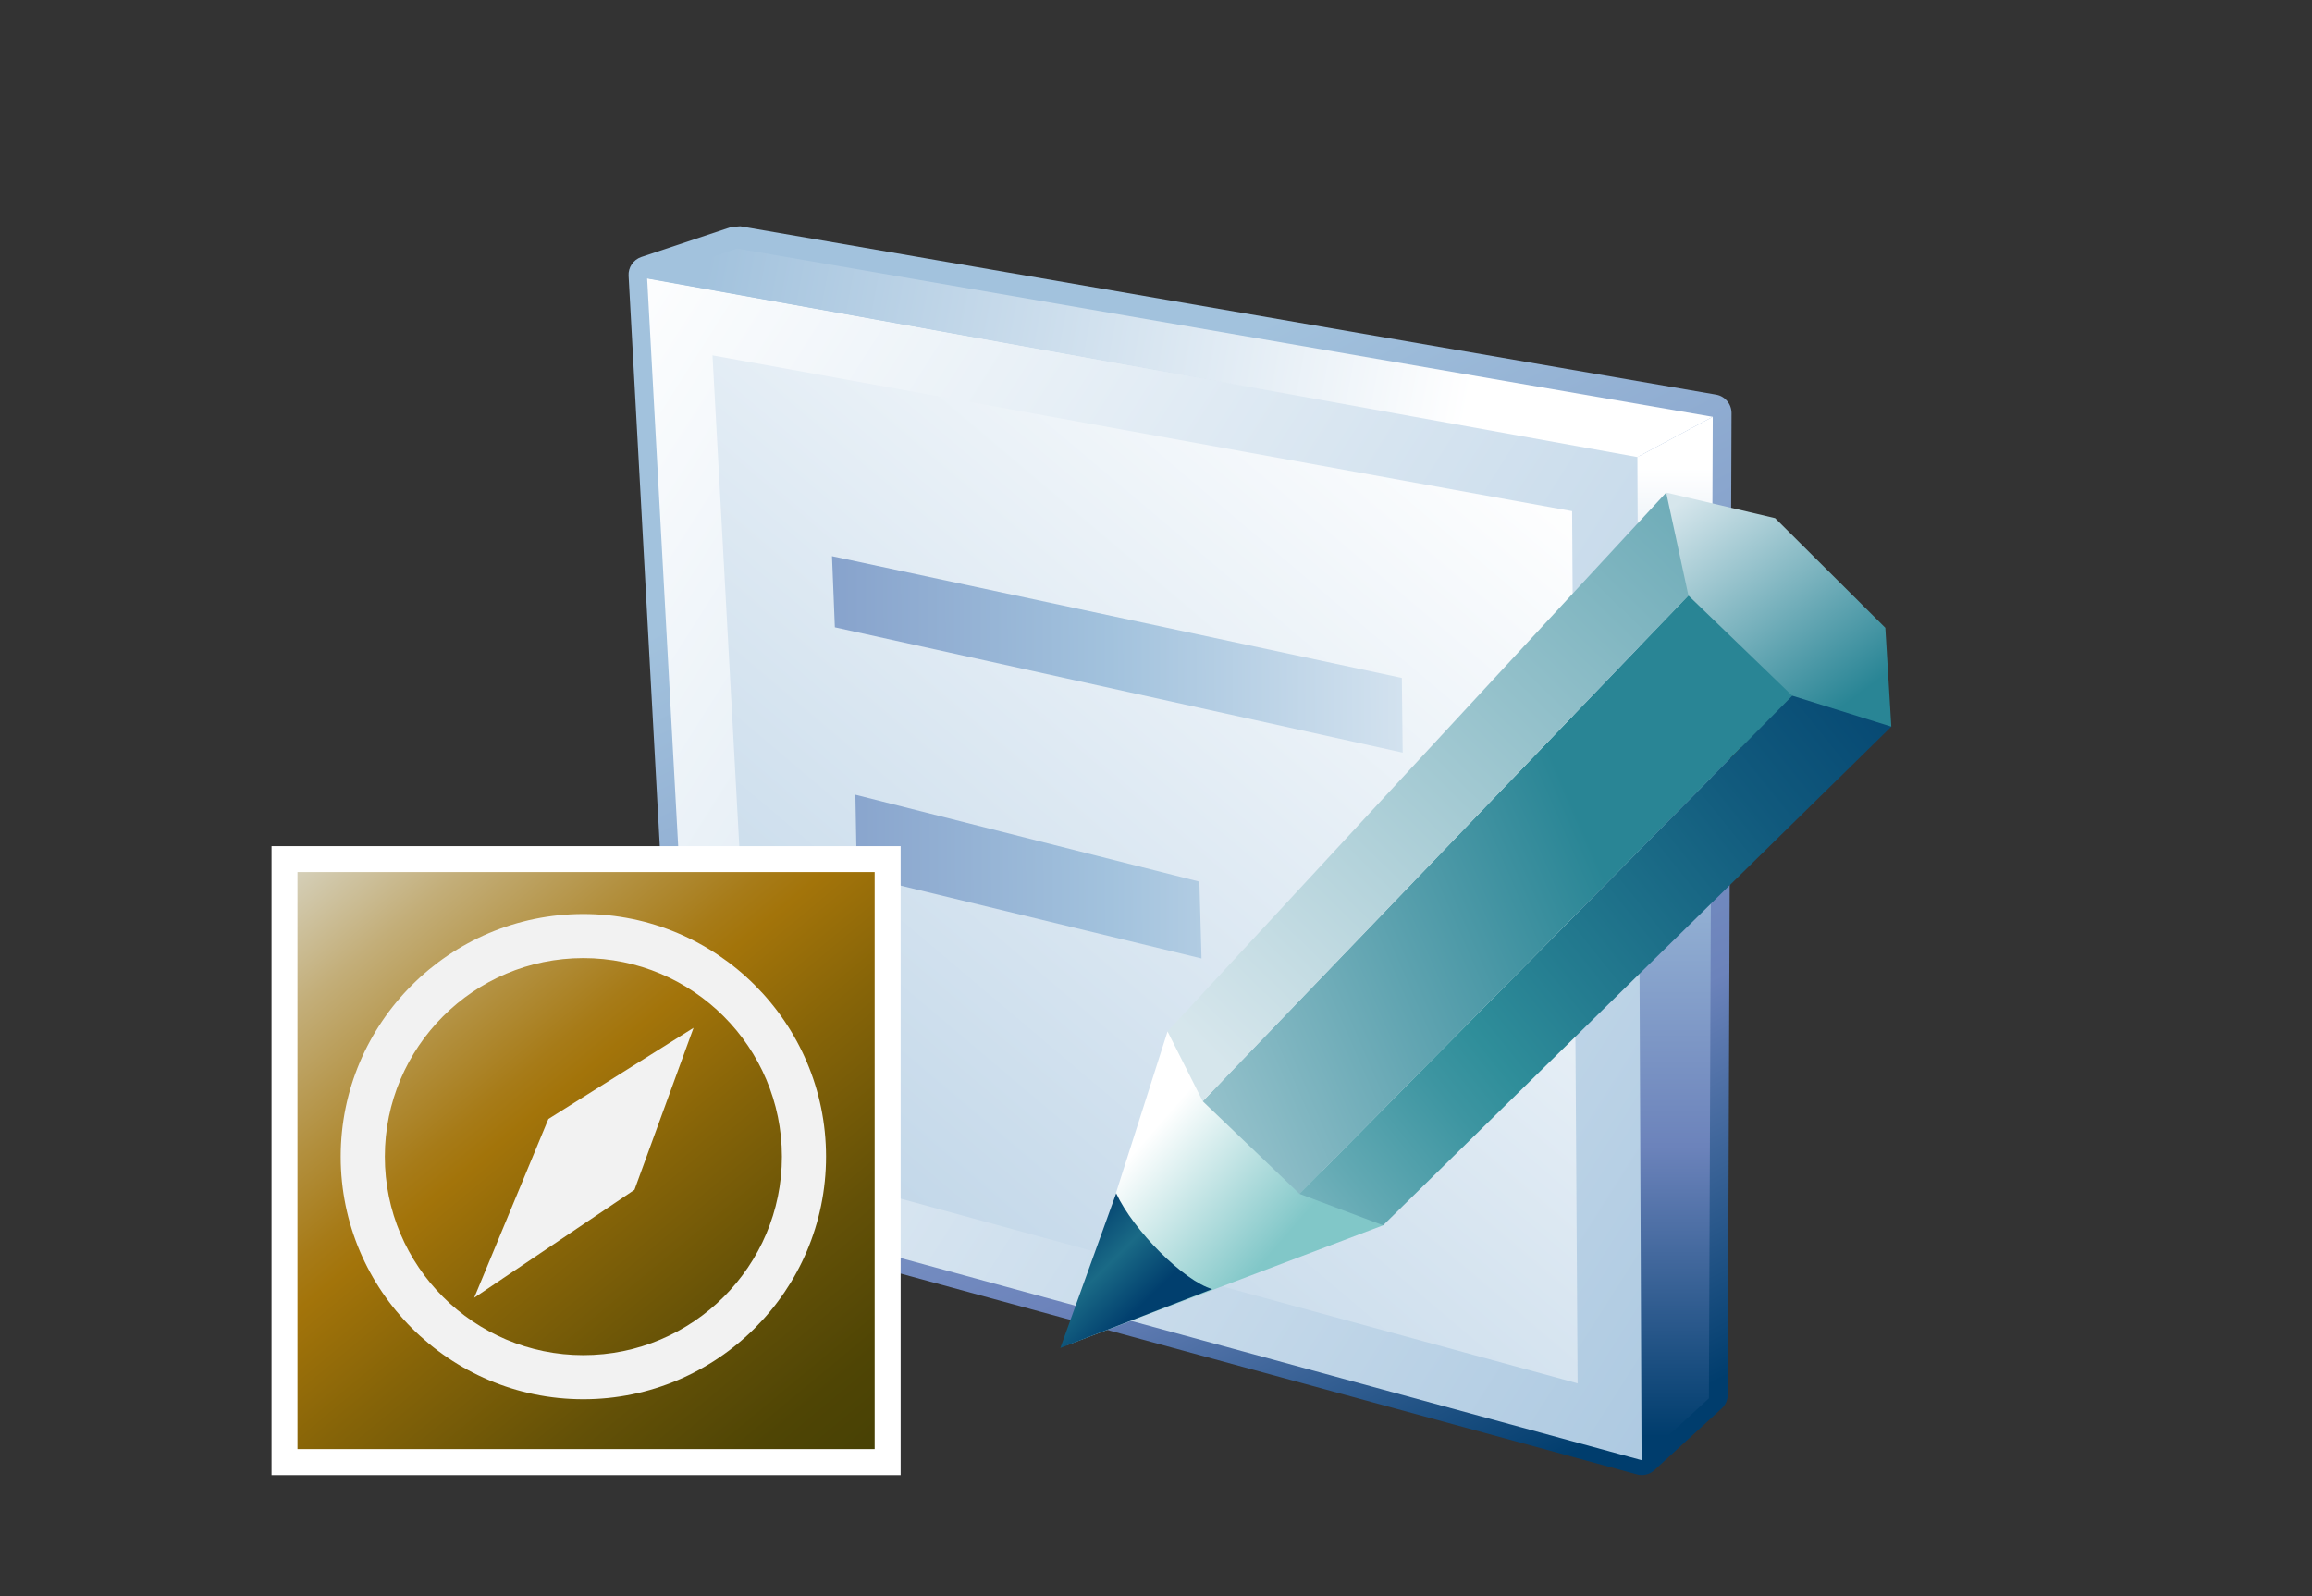 <?xml version="1.0" encoding="UTF-8" standalone="no"?>
<!DOCTYPE svg PUBLIC "-//W3C//DTD SVG 1.1 Tiny//EN" "http://www.w3.org/Graphics/SVG/1.1/DTD/svg11-tiny.dtd">
<svg xmlns="http://www.w3.org/2000/svg" xmlns:xlink="http://www.w3.org/1999/xlink" width="42" height="29" viewBox="0 0 42 29">
<rect x="0" y="0" width="42" height="29" fill="#333333" stroke="none"/>
<rect fill="none" height="29" width="42"/>
<linearGradient id="SVGID_1" gradientUnits="userSpaceOnUse" x1="17.52" y1="6" x2="28.1" y2="26.92">
<stop stop-color="#A2C2DD" offset="0.1"/>
<stop stop-color="#6C83BB" offset="0.71"/>
<stop stop-color="#003D6D" offset="0.99"/>
</linearGradient>
<path d="M29.734,26.787l-17.148-4.678c-0.142-0.039-0.243-0.164-0.249-0.311l0,0L11.419,5.011 c-0.009-0.154,0.086-0.292,0.23-0.342l0,0l1.634-0.545l0.166-0.013L31.175,7.17c0.162,0.028,0.281,0.17,0.28,0.337l0,0 l-0.069,17.834c0,0.094-0.04,0.184-0.109,0.248l0,0l-1.223,1.121c-0.063,0.059-0.146,0.09-0.229,0.09l0,0 C29.794,26.801,29.764,26.797,29.734,26.787L29.734,26.787z" fill="url(#SVGID_1)"/>
<linearGradient id="SVGID_2" gradientUnits="userSpaceOnUse" x1="7.9" y1="6.55" x2="35.82" y2="24.28">
<stop stop-color="#FFFFFF" offset="0.05"/>
<stop stop-color="#A2C2DD" offset="1"/>
</linearGradient>
<polygon fill="url(#SVGID_2)" points="12.674,21.85 11.756,5.06 30.021,8.33 29.821,26.529 "/>
<linearGradient id="SVGID_3" gradientUnits="userSpaceOnUse" x1="28.35" y1="6.87" x2="9.59" y2="29.05">
<stop stop-color="#FFFFFF" offset="0.05"/>
<stop stop-color="#A2C2DD" offset="1"/>
</linearGradient>
<polygon fill="url(#SVGID_3)" points="13.741,21.063 12.943,6.456 28.559,9.287 28.659,25.133 "/>
<linearGradient id="SVGID_4" gradientUnits="userSpaceOnUse" x1="30.43" y1="8.5" x2="30.43" y2="26.1">
<stop stop-color="#FFFFFF" offset="0"/>
<stop stop-color="#A2C2DD" offset="0.35"/>
<stop stop-color="#6C83BB" offset="0.7"/>
<stop stop-color="#003D6D" offset="1"/>
</linearGradient>
<polygon fill="url(#SVGID_4)" points="29.821,26.529 29.745,8.304 31.114,7.573 31.044,25.406 "/>
<linearGradient id="SVGID_5" gradientUnits="userSpaceOnUse" x1="27.41" y1="7.45" x2="12.86" y2="4.68">
<stop stop-color="#FFFFFF" offset="0.05"/>
<stop stop-color="#A2C2DD" offset="1"/>
</linearGradient>
<polygon fill="url(#SVGID_5)" points="29.745,8.304 31.114,7.573 13.39,4.515 11.784,5.06 "/>
<linearGradient id="SVGID_6" gradientUnits="userSpaceOnUse" x1="30.28" y1="11.84" x2="1.35" y2="11.99">
<stop stop-color="#FFFFFF" offset="0"/>
<stop stop-color="#A2C2DD" offset="0.35"/>
<stop stop-color="#6C83BB" offset="0.7"/>
<stop stop-color="#003D6D" offset="1"/>
</linearGradient>
<polygon fill="url(#SVGID_6)" points="15.114,10.105 25.466,12.317 25.481,13.674 15.166,11.397 "/>
<linearGradient id="SVGID_7" gradientUnits="userSpaceOnUse" x1="30.22" y1="15.86" x2="1.47" y2="16.02">
<stop stop-color="#FFFFFF" offset="0"/>
<stop stop-color="#A2C2DD" offset="0.35"/>
<stop stop-color="#6C83BB" offset="0.7"/>
<stop stop-color="#003D6D" offset="1"/>
</linearGradient>
<polygon fill="url(#SVGID_7)" points="15.539,14.439 21.788,16.018 21.827,17.414 15.566,15.898 "/>
<rect fill="#FFFFFF" height="11.428" width="11.428" x="4.933" y="15.373"/>
<linearGradient id="SVGID_8" gradientUnits="userSpaceOnUse" x1="4.88" y1="14.15" x2="16.17" y2="27.73">
<stop stop-color="#E6EEF4" offset="0"/>
<stop stop-color="#DAD9CB" offset="0.06"/>
<stop stop-color="#C3AE79" offset="0.2"/>
<stop stop-color="#B28F3D" offset="0.32"/>
<stop stop-color="#A77B18" offset="0.4"/>
<stop stop-color="#A3740A" offset="0.44"/>
<stop stop-color="#866408" offset="0.56"/>
<stop stop-color="#645107" offset="0.72"/>
<stop stop-color="#4F4505" offset="0.85"/>
<stop stop-color="#474105" offset="0.94"/>
</linearGradient>
<rect fill="url(#SVGID_8)" height="10.484" width="10.485" x="5.404" y="15.844"/>
<path d="M6.189,21.014c0,2.432,1.978,4.408,4.408,4.408s4.409-1.977,4.409-4.408c0-2.43-1.979-4.408-4.409-4.408 S6.189,18.584,6.189,21.014z M6.991,21.014c0-1.988,1.618-3.607,3.606-3.607c1.989,0,3.607,1.619,3.607,3.607 s-1.618,3.607-3.607,3.607C8.609,24.621,6.991,23.002,6.991,21.014z" fill="#F2F2F2"/>
<polygon fill="#F2F2F2" points="12.599,18.674 9.962,20.33 8.614,23.578 11.526,21.617 "/>
<linearGradient id="SVGID_9" gradientUnits="userSpaceOnUse" x1="22.48" y1="23.48" x2="20.15" y2="21.45">
<stop stop-color="#81C7C8" offset="0"/>
<stop stop-color="#FFFFFF" offset="1"/>
</linearGradient>
<polygon fill="url(#SVGID_9)" points="21.21,18.74 19.391,24.436 25.126,22.262 "/>
<linearGradient id="SVGID_10" gradientUnits="userSpaceOnUse" x1="29.67" y1="9.75" x2="32.5" y2="13.56">
<stop stop-color="#D6E6EC" offset="0"/>
<stop stop-color="#298595" offset="1"/>
</linearGradient>
<polygon fill="url(#SVGID_10)" points="30.268,8.949 32.247,9.414 34.249,11.406 34.358,13.202 29.409,13.89 "/>
<linearGradient id="SVGID_11" gradientUnits="userSpaceOnUse" x1="16.75" y1="20.76" x2="28.95" y2="15.47">
<stop stop-color="#D6E6EC" offset="0"/>
<stop stop-color="#298595" offset="1"/>
</linearGradient>
<polygon fill="url(#SVGID_11)" points="30.672,10.82 32.558,12.64 23.608,21.691 21.849,20.008 "/>
<linearGradient id="SVGID_12" gradientUnits="userSpaceOnUse" x1="19.24" y1="25.15" x2="36.77" y2="11.09">
<stop stop-color="#E6EEF4" offset="0"/>
<stop stop-color="#9EC8D1" offset="0.15"/>
<stop stop-color="#62A9B3" offset="0.29"/>
<stop stop-color="#3D95A1" offset="0.39"/>
<stop stop-color="#2F8E9A" offset="0.44"/>
<stop stop-color="#247C90" offset="0.53"/>
<stop stop-color="#115A7D" offset="0.73"/>
<stop stop-color="#044571" offset="0.89"/>
<stop stop-color="#003D6D" offset="1"/>
</linearGradient>
<polygon fill="url(#SVGID_12)" points="32.558,12.64 34.358,13.202 25.126,22.262 23.608,21.691 "/>
<linearGradient id="SVGID_13" gradientUnits="userSpaceOnUse" x1="21.75" y1="18.9" x2="37.09" y2="3.15">
<stop stop-color="#D6E6EC" offset="0"/>
<stop stop-color="#298595" offset="1"/>
</linearGradient>
<polygon fill="url(#SVGID_13)" points="30.672,10.82 30.268,8.949 21.21,18.74 21.849,20.008 "/>
<linearGradient id="SVGID_14" gradientUnits="userSpaceOnUse" x1="20.57" y1="23.89" x2="19.2" y2="22.51">
<stop stop-color="#013F6E" offset="0"/>
<stop stop-color="#1A6A86" offset="0.49"/>
<stop stop-color="#013F6E" offset="1"/>
</linearGradient>
<path d="M20.276,21.68l-1.014,2.811l2.76-1.07C21.512,23.277,20.596,22.365,20.276,21.68z" fill="url(#SVGID_14)"/>
</svg>